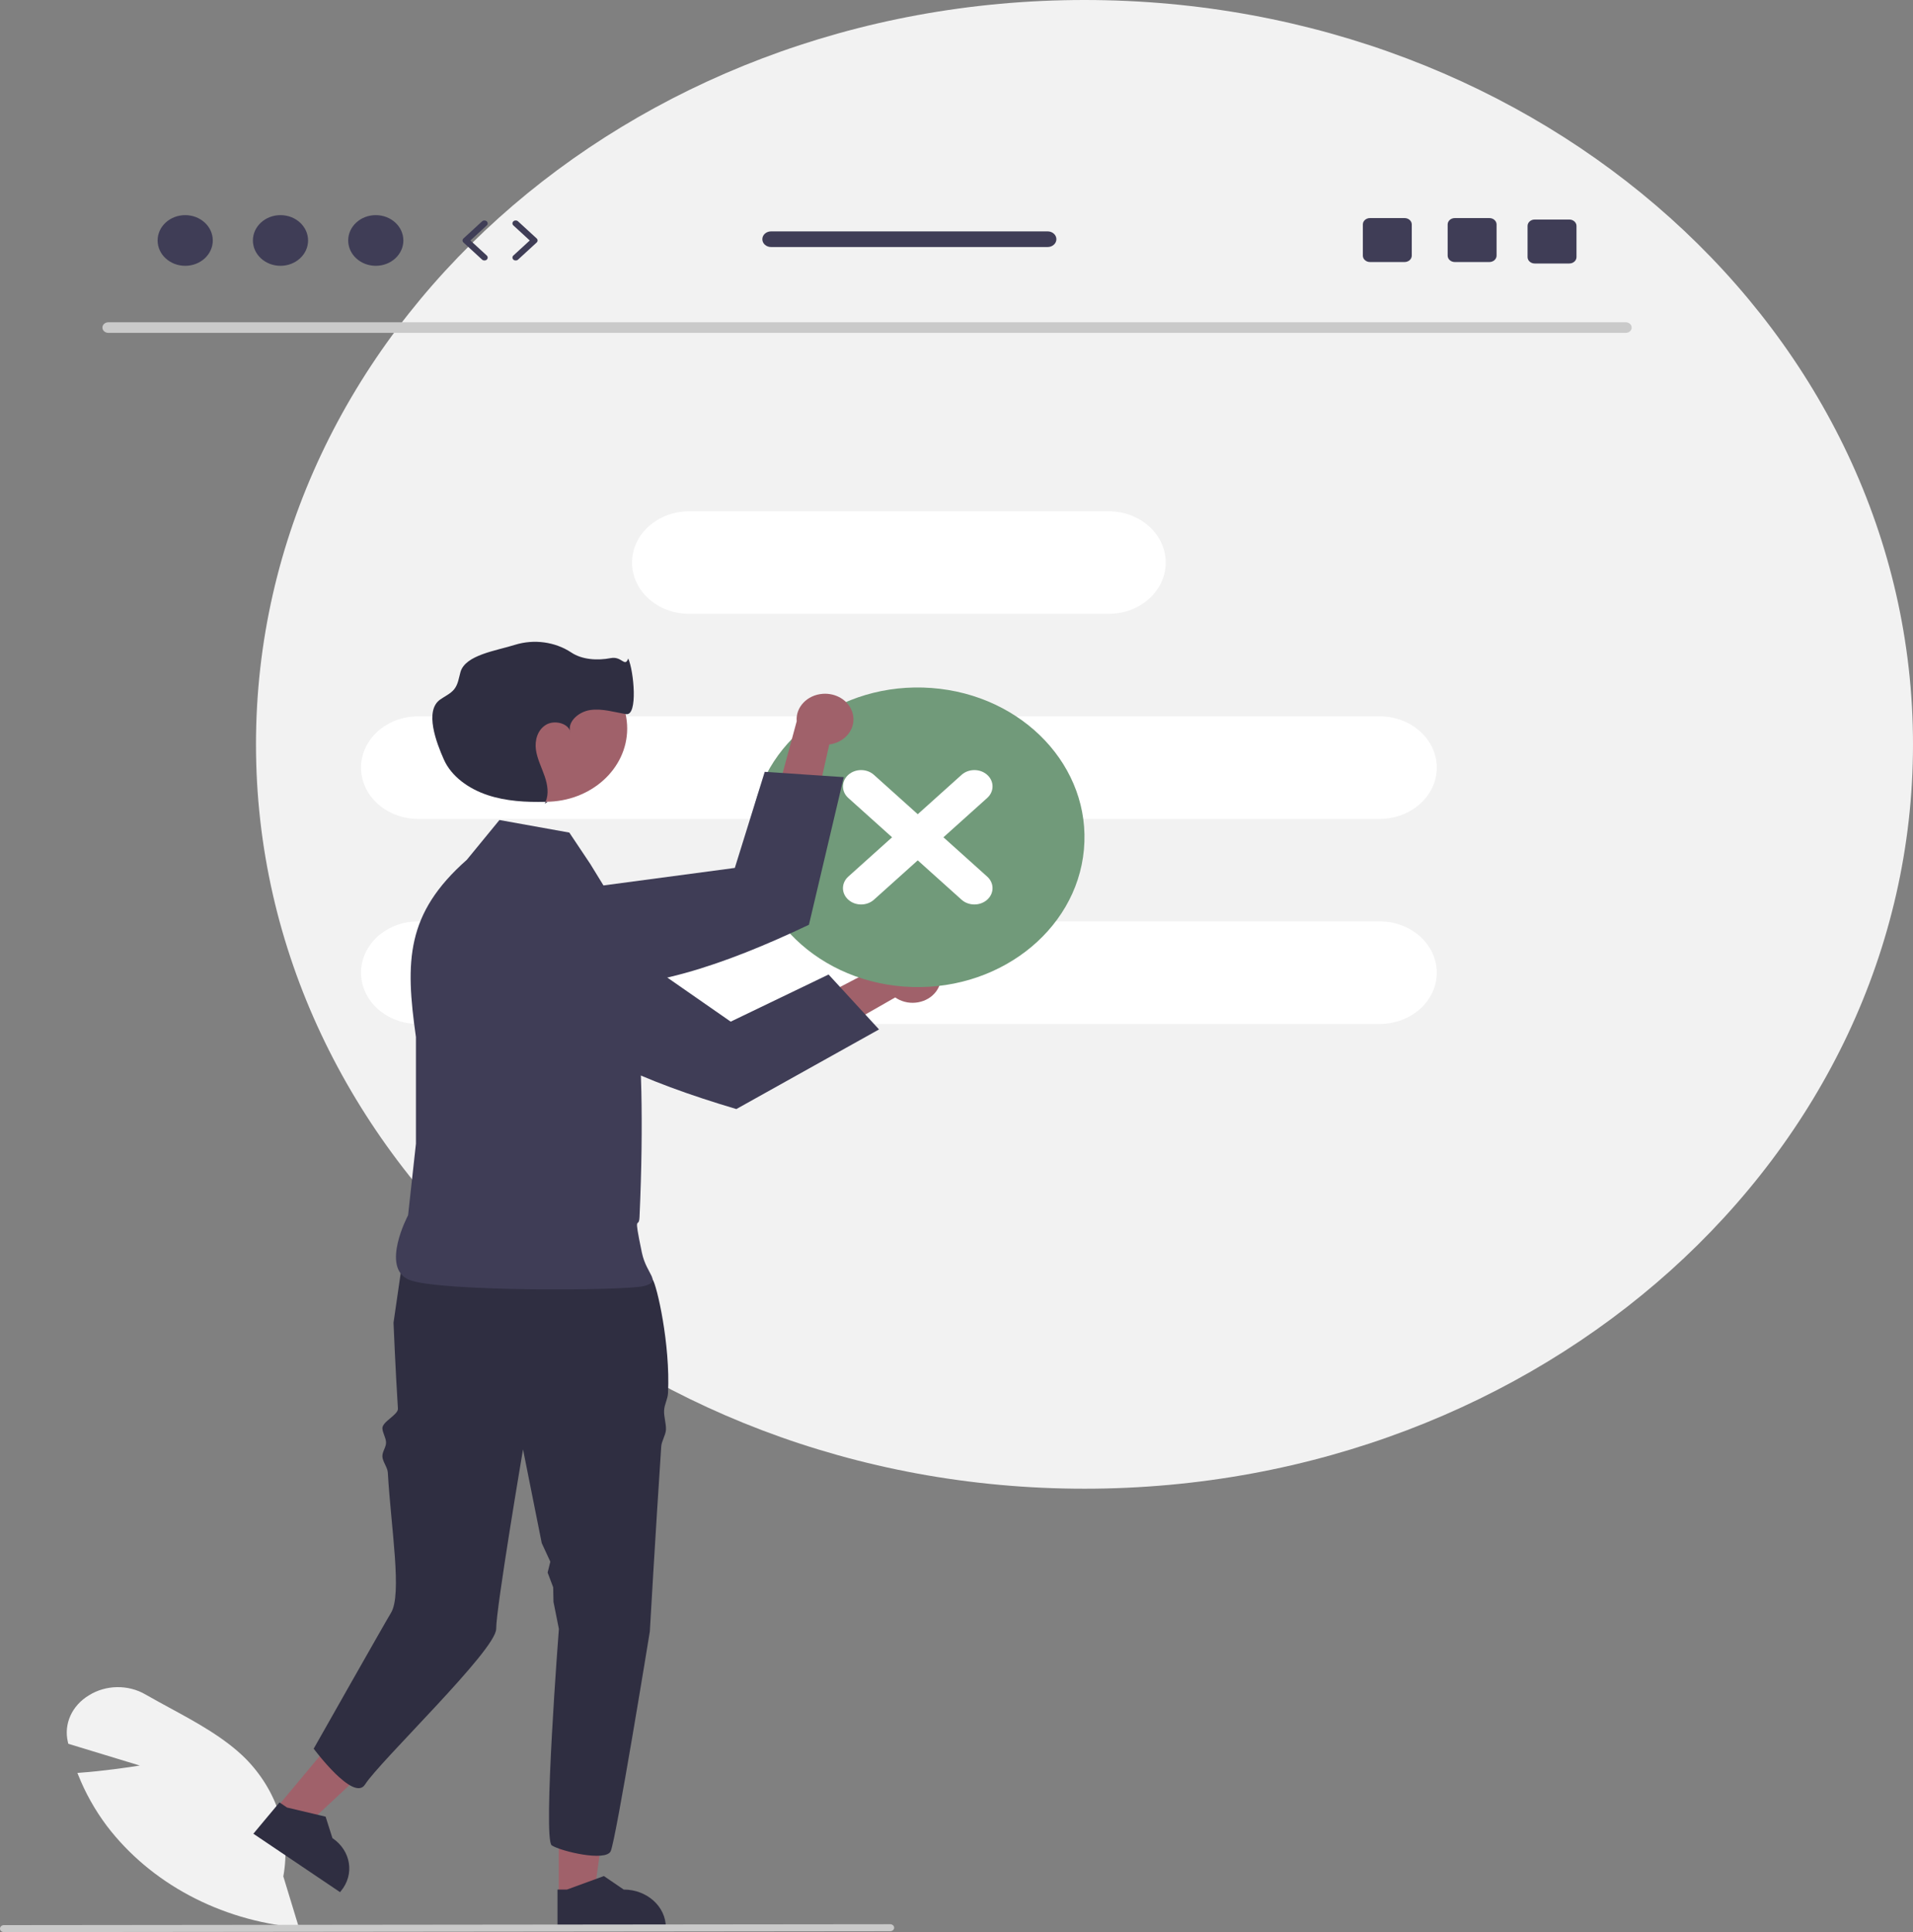 <svg width="199" height="201" viewBox="0 0 199 201" fill="none" xmlns="http://www.w3.org/2000/svg">
<rect x="0" y="0" width="199" height="201" fill="#808080" stroke="none"/>
<g clip-path="url(#clip0_1_1837)">
<path d="M112.814 154.874C160.413 154.874 199 120.204 199 77.437C199 34.67 160.413 0 112.814 0C65.215 0 26.629 34.67 26.629 77.437C26.629 120.204 65.215 154.874 112.814 154.874Z" fill="#F2F2F2"/>
<path d="M169.135 34.63H11.255C10.917 34.623 10.648 34.371 10.655 34.067C10.662 33.772 10.927 33.534 11.255 33.528H169.135C169.474 33.535 169.742 33.786 169.735 34.091C169.728 34.386 169.464 34.623 169.135 34.63Z" fill="#CACACA"/>
<path d="M115.33 53.191H71.686C68.408 53.191 65.75 55.579 65.75 58.525V58.525C65.75 61.47 68.408 63.858 71.686 63.858H115.33C118.608 63.858 121.266 61.47 121.266 58.525C121.266 55.579 118.608 53.191 115.33 53.191Z" fill="white"/>
<path d="M43.492 74.524H143.525C146.803 74.524 149.46 76.912 149.46 79.857C149.46 82.802 146.803 85.19 143.525 85.19H43.492C40.213 85.19 37.556 82.802 37.556 79.857C37.556 76.912 40.213 74.524 43.492 74.524Z" fill="white"/>
<path d="M43.492 95.857H143.525C146.803 95.857 149.46 98.244 149.46 101.19C149.46 104.135 146.803 106.523 143.525 106.523H43.492C40.213 106.523 37.556 104.135 37.556 101.19C37.556 98.244 40.213 95.857 43.492 95.857Z" fill="white"/>
<path d="M31.095 200.531L30.86 200.51C22.872 199.77 15.651 195.91 11.115 189.956C9.873 188.297 8.868 186.504 8.124 184.62L8.053 184.44L8.265 184.425C10.791 184.242 13.387 183.857 14.54 183.673L7.104 181.41L7.059 181.211C6.618 179.35 7.481 177.436 9.24 176.376C11.003 175.264 13.341 175.229 15.145 176.286C15.955 176.75 16.802 177.211 17.62 177.656C20.434 179.185 23.344 180.766 25.526 182.93C28.834 186.277 30.284 190.787 29.472 195.203L31.095 200.531Z" fill="#F2F2F2"/>
<path d="M58.124 197.208L61.789 197.208L63.533 184.507L58.123 184.507L58.124 197.208Z" fill="#A0616A"/>
<path d="M57.995 200.643L69.265 200.643V200.515C69.265 198.338 67.301 196.574 64.879 196.574L62.82 195.17L58.979 196.574L57.995 196.574L57.995 200.643Z" fill="#2F2E41"/>
<path d="M28.754 188.088L31.685 190.064L41.563 180.844L37.237 177.928L28.754 188.088Z" fill="#A0616A"/>
<path d="M26.356 190.766L35.371 196.843L35.457 196.74C36.91 194.999 36.518 192.529 34.58 191.222L33.871 188.99L29.861 188.041L29.074 187.511L26.356 190.766Z" fill="#2F2E41"/>
<path d="M40.936 137.604C40.936 137.604 41.139 142.562 41.394 146.539C41.436 147.191 39.735 147.899 39.779 148.609C39.808 149.08 40.128 149.537 40.158 150.028C40.189 150.546 39.748 151.004 39.779 151.54C39.81 152.063 40.313 152.664 40.344 153.199C40.671 158.964 41.855 165.866 40.669 167.795C40.084 168.746 32.632 181.918 32.632 181.918C32.632 181.918 36.784 187.514 37.971 185.648C39.537 183.185 51.613 171.659 51.613 169.458C51.613 167.259 54.407 150.783 54.407 150.783L56.355 160.534L57.248 162.465L56.967 163.599L57.545 165.13L57.576 166.645L58.138 169.458C58.138 169.458 56.447 191.372 57.399 191.982C58.354 192.595 62.978 193.696 63.523 192.595C64.066 191.495 67.599 169.724 67.599 169.724C67.599 169.724 68.168 159.747 68.785 150.474C68.821 149.936 69.242 149.286 69.275 148.755C69.313 148.14 69.046 147.34 69.082 146.744C69.12 146.059 69.459 145.576 69.491 144.921C69.743 139.855 68.328 133.687 67.877 133.079C66.516 131.246 65.291 129.78 65.291 129.78C65.291 129.78 46.956 124.368 42.057 129.868L40.936 137.604Z" fill="#2F2E41"/>
<path d="M59.223 86.615L51.955 85.308L48.563 89.445C42.234 95.036 42.138 99.971 43.268 107.881V118.983L42.45 126.426C42.45 126.426 39.556 131.866 42.541 133.133C45.527 134.399 65.139 134.292 67.012 133.786C68.884 133.28 67.261 132.659 66.769 130.303C65.846 125.876 66.463 128.012 66.527 126.602C67.438 106.385 65.316 98.085 65.1 95.904L61.404 89.88L59.223 86.615Z" fill="#3F3D56"/>
<path d="M97.532 102.915C96.774 104.205 94.997 104.699 93.561 104.018C93.408 103.945 93.263 103.861 93.126 103.765L77.43 112.72L77.475 107.845L92.723 99.894C93.809 98.8 95.677 98.704 96.894 99.68C97.913 100.496 98.177 101.834 97.532 102.915Z" fill="#A0616A"/>
<path d="M53.484 92.261L51.697 92.091C50.046 91.937 48.426 92.572 47.429 93.765C47.047 94.217 46.773 94.735 46.623 95.287L46.622 95.291C46.174 96.951 46.877 98.691 48.406 99.706L54.578 103.795C58.91 109.053 67.05 112.542 76.599 115.377L91.442 107.094L86.192 101.381L76.011 106.284L60.878 95.758L60.87 95.752L55.11 92.418L53.484 92.261Z" fill="#3F3D56"/>
<path d="M56.767 83.408C61.448 83.408 65.243 79.998 65.243 75.792C65.243 71.586 61.448 68.177 56.767 68.177C52.086 68.177 48.291 71.586 48.291 75.792C48.291 79.998 52.086 83.408 56.767 83.408Z" fill="#A0616A"/>
<path d="M56.963 83.409C56.895 83.412 56.826 83.413 56.758 83.415C56.728 83.483 56.697 83.55 56.66 83.617L56.963 83.409Z" fill="#2F2E41"/>
<path d="M59.289 76.004C59.302 76.079 59.323 76.153 59.35 76.224C59.339 76.149 59.318 76.075 59.289 76.004Z" fill="#2F2E41"/>
<path d="M65.351 68.502C65.002 69.476 64.691 68.241 63.543 68.463C62.163 68.73 60.556 68.639 59.425 67.878C57.741 66.768 55.558 66.469 53.581 67.078C51.647 67.693 48.406 68.126 47.901 69.914C47.726 70.535 47.657 71.209 47.232 71.724C46.861 72.174 46.275 72.431 45.784 72.778C44.13 73.947 45.394 77.271 46.178 79.027C46.961 80.784 48.758 82.063 50.733 82.718C52.644 83.353 54.719 83.464 56.758 83.415C57.112 82.588 56.959 81.634 56.666 80.777C56.35 79.85 55.881 78.954 55.748 77.992C55.616 77.029 55.907 75.935 56.805 75.397C57.631 74.903 58.975 75.204 59.289 76.004C59.106 75.004 60.233 74.037 61.395 73.867C62.642 73.684 63.889 74.089 65.133 74.29C66.377 74.492 65.936 69.786 65.351 68.502Z" fill="#2F2E41"/>
<path d="M112.755 88.39C113.545 79.812 106.447 72.283 96.899 71.573C87.352 70.863 78.972 77.241 78.182 85.819C77.392 94.397 84.491 101.926 94.038 102.636C103.585 103.346 111.965 96.968 112.755 88.39Z" fill="#719A7A"/>
<path d="M100.025 80.611L95.469 84.705L90.912 80.611C90.175 79.948 88.979 79.948 88.241 80.611C87.504 81.273 87.504 82.348 88.241 83.011L92.798 87.105L88.241 91.198C87.504 91.862 87.505 92.936 88.244 93.598C88.981 94.26 90.175 94.26 90.912 93.598L95.469 89.504L100.025 93.598C100.763 94.26 101.959 94.259 102.696 93.596C103.432 92.934 103.432 91.861 102.696 91.198L98.14 87.105L102.696 83.011C103.434 82.348 103.434 81.273 102.696 80.611C101.958 79.948 100.763 79.948 100.025 80.611Z" fill="white"/>
<path d="M88.633 74.005C89.145 75.389 88.311 76.883 86.77 77.343C86.606 77.392 86.437 77.428 86.266 77.45L82.591 93.827L78.707 90.422L82.878 75.031C82.751 73.57 83.967 72.293 85.594 72.179C86.955 72.083 88.212 72.838 88.633 74.005Z" fill="#A0616A"/>
<path d="M49.582 95.188L48.208 96.229C46.942 97.193 46.33 98.683 46.598 100.155C46.697 100.716 46.923 101.252 47.262 101.731L47.265 101.735C48.288 103.175 50.172 103.923 52.046 103.635L59.603 102.463C66.825 103.296 75.263 100.433 84.15 96.204L87.773 80.847L79.551 80.296L76.44 90.29L57.51 92.815L57.499 92.816L50.834 94.243L49.582 95.188Z" fill="#3F3D56"/>
<path d="M92.611 200.906L0.403 201C0.18 200.999 -0.001 200.836 2.16525e-06 200.636C0.001 200.436 0.181 200.275 0.403 200.274L92.611 200.18C92.834 200.181 93.014 200.344 93.014 200.544C93.013 200.744 92.833 200.906 92.611 200.906Z" fill="#CACACA"/>
<path d="M19.265 27.653C20.85 27.653 22.135 26.473 22.135 25.017C22.135 23.561 20.85 22.381 19.265 22.381C17.68 22.381 16.396 23.561 16.396 25.017C16.396 26.473 17.68 27.653 19.265 27.653Z" fill="#3F3D56"/>
<path d="M29.178 27.653C30.762 27.653 32.047 26.473 32.047 25.017C32.047 23.561 30.762 22.381 29.178 22.381C27.593 22.381 26.308 23.561 26.308 25.017C26.308 26.473 27.593 27.653 29.178 27.653Z" fill="#3F3D56"/>
<path d="M39.09 27.653C40.675 27.653 41.96 26.473 41.96 25.017C41.96 23.561 40.675 22.381 39.09 22.381C37.506 22.381 36.221 23.561 36.221 25.017C36.221 26.473 37.506 27.653 39.09 27.653Z" fill="#3F3D56"/>
<path d="M50.393 27.1C50.305 27.1 50.217 27.07 50.151 27.009L48.215 25.23C48.086 25.112 48.086 24.922 48.215 24.804L50.151 23.026C50.282 22.905 50.497 22.904 50.631 23.021C50.765 23.139 50.767 23.332 50.636 23.452L48.932 25.017L50.636 26.582C50.767 26.702 50.765 26.895 50.631 27.013C50.565 27.071 50.479 27.1 50.393 27.1Z" fill="#3F3D56"/>
<path d="M53.647 27.1C53.561 27.1 53.475 27.071 53.41 27.013C53.276 26.895 53.273 26.703 53.404 26.582L55.108 25.017L53.404 23.452C53.273 23.332 53.276 23.139 53.41 23.021C53.543 22.903 53.758 22.905 53.889 23.026L55.825 24.804C55.954 24.922 55.954 25.112 55.825 25.23L53.889 27.009C53.823 27.07 53.735 27.1 53.647 27.1Z" fill="#3F3D56"/>
<path d="M154.935 22.687H151.335C150.925 22.687 150.592 22.985 150.592 23.354V26.592C150.592 26.961 150.925 27.26 151.335 27.26H154.935C155.346 27.26 155.682 26.961 155.682 26.592V23.354C155.682 22.985 155.346 22.687 154.935 22.687Z" fill="#3F3D56"/>
<path d="M146.113 22.687H142.513C142.102 22.687 141.77 22.985 141.77 23.354V26.592C141.77 26.961 142.102 27.26 142.513 27.26H146.113C146.524 27.26 146.86 26.961 146.86 26.592V23.354C146.86 22.985 146.524 22.687 146.113 22.687Z" fill="#3F3D56"/>
<path d="M163.248 22.839H159.648C159.238 22.839 158.905 23.138 158.905 23.507V26.744C158.905 27.113 159.238 27.412 159.648 27.412H163.248C163.659 27.412 163.995 27.113 163.995 26.744V23.507C163.995 23.138 163.659 22.839 163.248 22.839Z" fill="#3F3D56"/>
<path d="M108.985 24.071H80.208C79.706 24.071 79.302 24.437 79.302 24.885C79.302 25.333 79.706 25.699 80.208 25.699H108.985C109.484 25.699 109.891 25.333 109.891 24.885C109.891 24.437 109.484 24.071 108.985 24.071Z" fill="#3F3D56"/>
</g>
<defs>
<clipPath id="clip0_1_1837">
<rect width="199" height="201" fill="white"/>
</clipPath>
</defs>
</svg>
